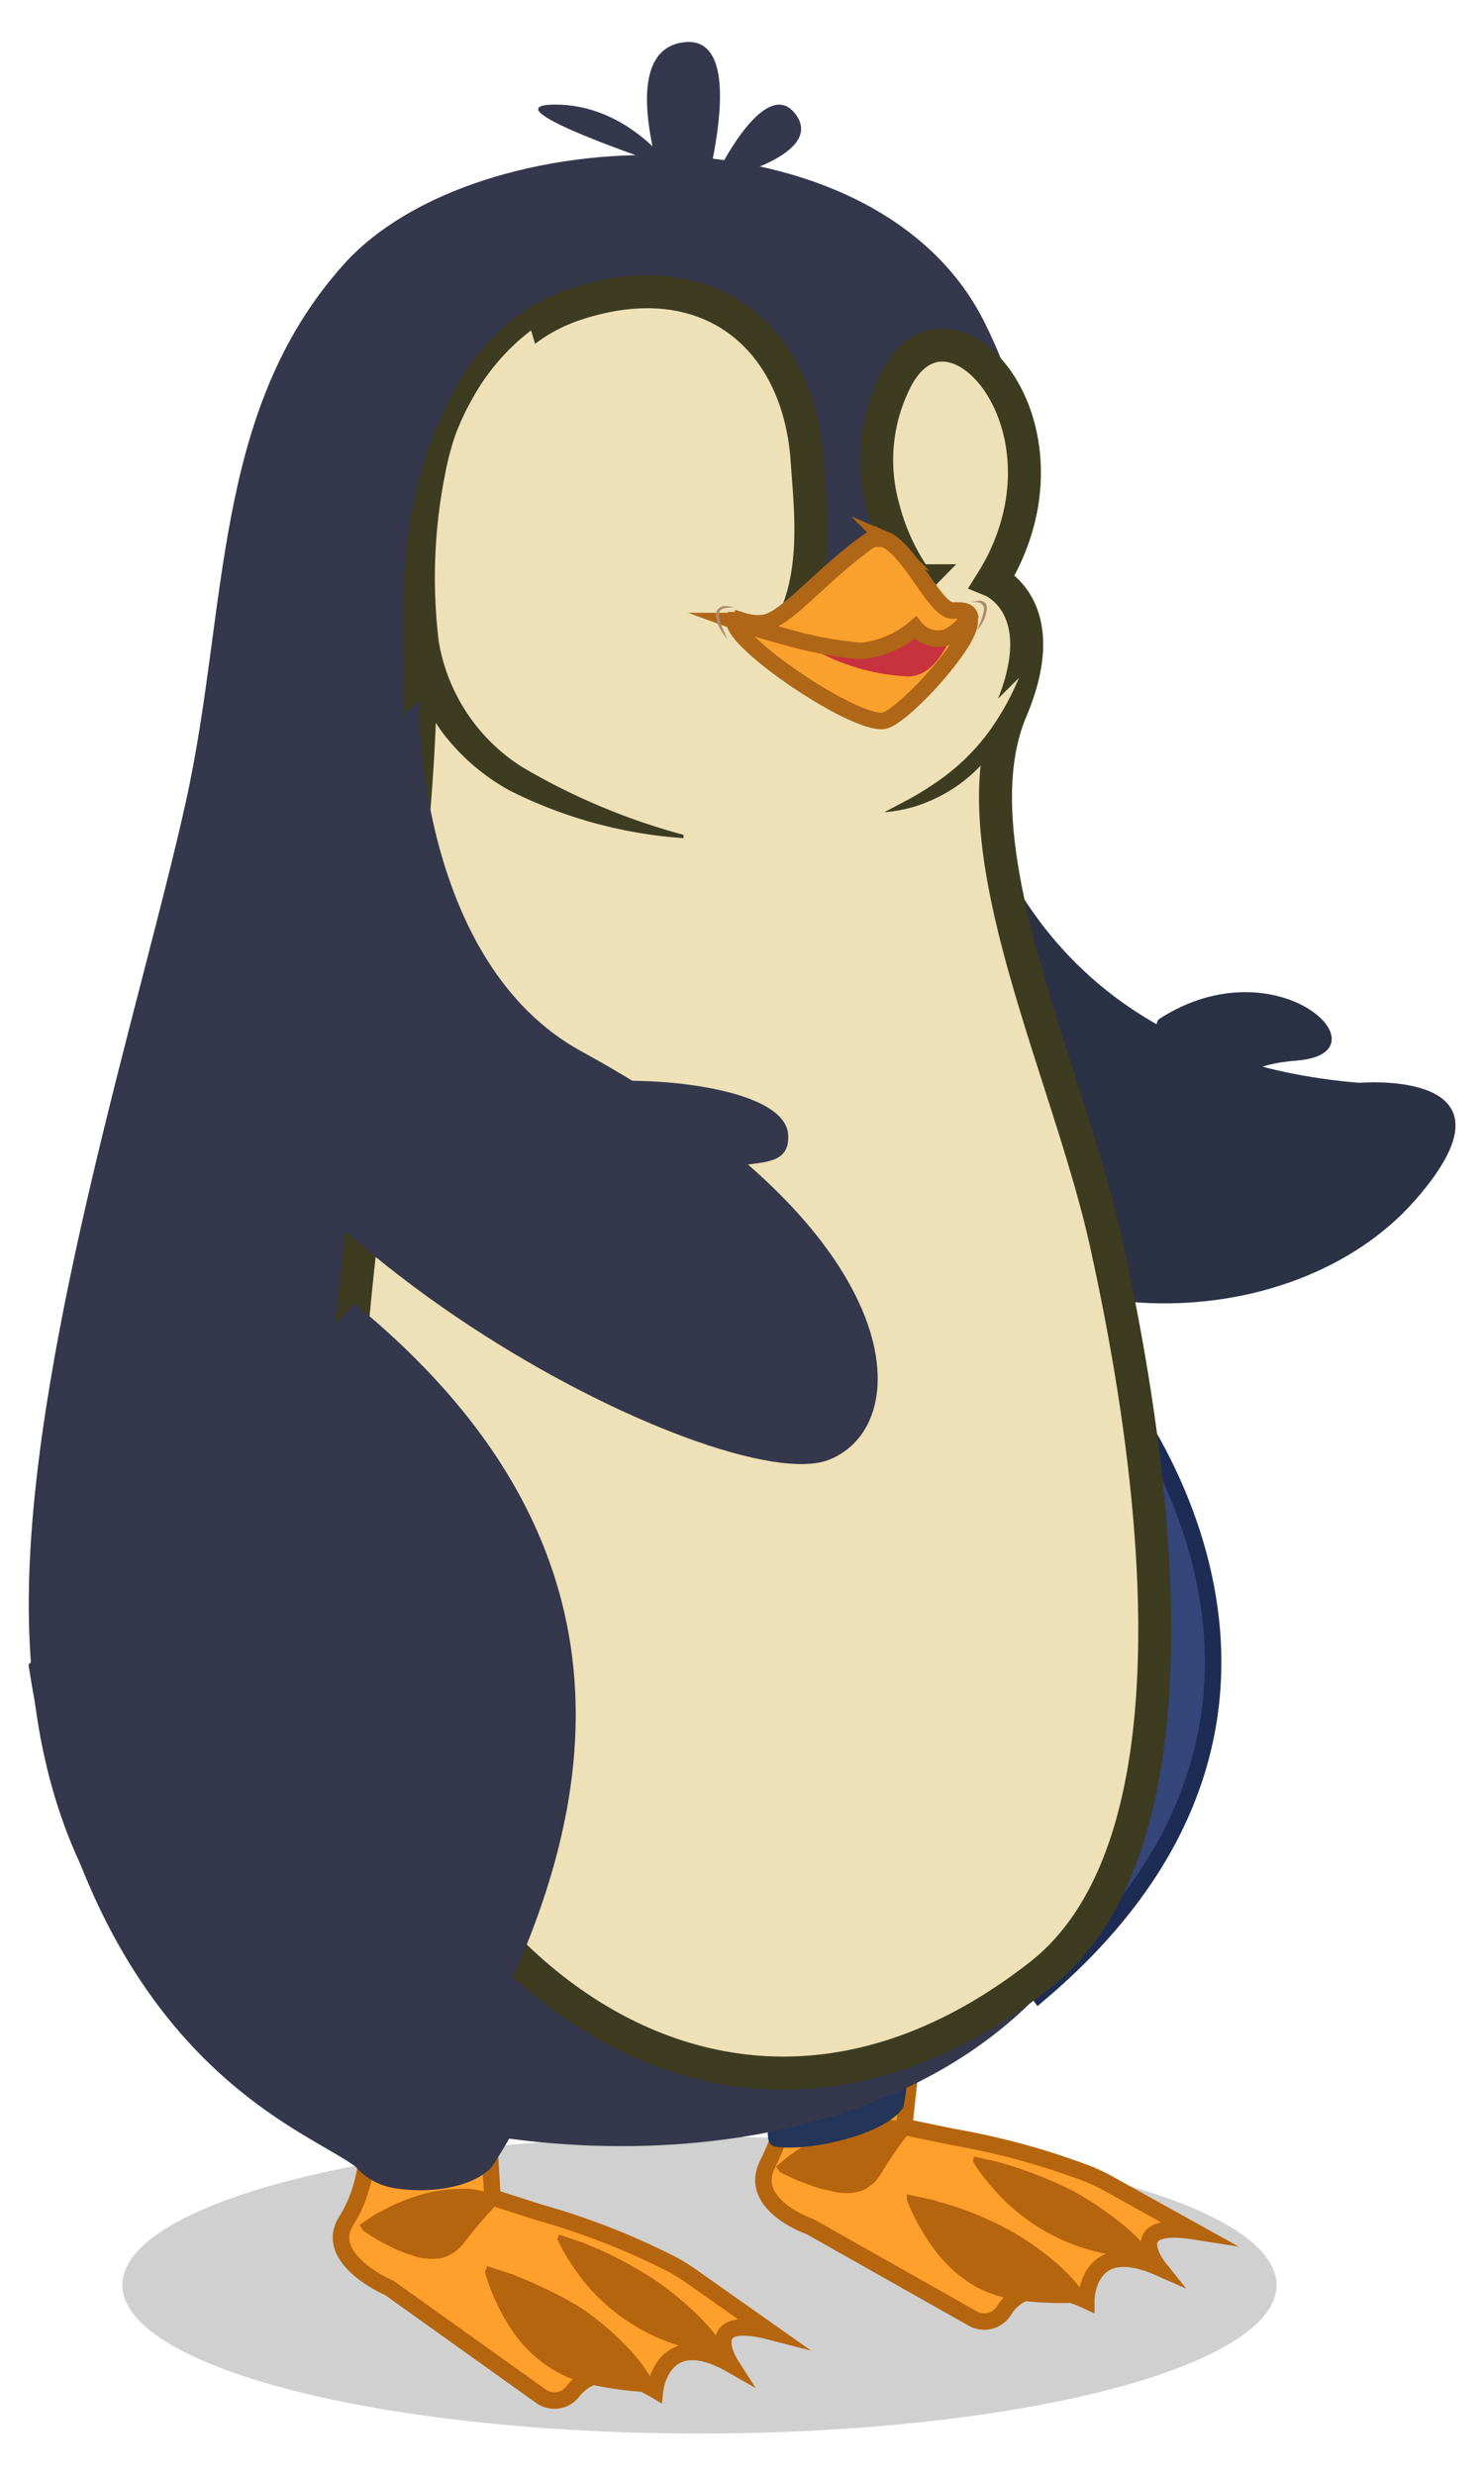 <svg id="Layer_1" data-name="Layer 1" xmlns="http://www.w3.org/2000/svg" viewBox="0 0 90 150"><defs><style>.cls-1{opacity:0.2;}.cls-2{fill:#161616;}.cls-3{fill:#ff9f2c;stroke:#b5650d;}.cls-10,.cls-3,.cls-6,.cls-9{stroke-miterlimit:10;}.cls-4{fill:#b5650d;}.cls-5{fill:#35374c;}.cls-6{fill:#35467a;stroke:#1d2c54;}.cls-7{fill:#233559;}.cls-8{fill:#2b3245;}.cls-13,.cls-9{fill:#eee1b7;}.cls-9{stroke:#3d3c21;stroke-width:2px;}.cls-10{fill:#faa02c;stroke:#af6617;}.cls-11{fill:#c7323e;}.cls-12{fill:#ad886f;}.cls-14{fill:#3d3c21;}</style></defs><g class="cls-1"><ellipse class="cls-2" cx="42.42" cy="138.5" rx="35" ry="9"/></g><path class="cls-3" d="M22,126.69s1.19,4.42-1,7.92c-1.47,2.32,2.62,4.07,2.62,4.07l9.19,6.56a1.4,1.4,0,0,0,1.92-.28c.72-.92,2.18-1.77,5-.1,0,0,.43-3.91,4.59-1.55,0,0-2-3.12,2.35-2l-4.68-3.3a12.19,12.19,0,0,0-1.24-.77,43.69,43.69,0,0,0-8-3.13l-2.88-.92-.3-4.82S24.67,122.28,22,126.69Z"/><path class="cls-4" d="M39.48,145a21.06,21.06,0,0,1-3.85-.52,7.34,7.34,0,0,1-2.5-1.12,8,8,0,0,1-2-2,11.1,11.1,0,0,1-.89-1.52,12.21,12.21,0,0,1-.83-2.11l.13-.38,1.54.5c.5.21,1,.4,1.49.64A20.83,20.83,0,0,1,35.41,140a17.12,17.12,0,0,1,2.48,2.1,10.78,10.78,0,0,1,1.94,2.64Z"/><path class="cls-4" d="M43.84,142.86a21.48,21.48,0,0,1-3.37-.93,12,12,0,0,1-4.67-3.19,11.13,11.13,0,0,1-1-1.3,10,10,0,0,1-1-1.72l.1-.28,1.51.51c.49.22,1,.41,1.46.64a24.55,24.55,0,0,1,2.79,1.56,20.14,20.14,0,0,1,2.48,2,10.57,10.57,0,0,1,2,2.53Z"/><path class="cls-4" d="M30.15,133.59a26,26,0,0,0-2,2.34,2.52,2.52,0,0,1-1.32.92A3.4,3.4,0,0,1,25,136.7a7.87,7.87,0,0,1-1.28-.51,12.36,12.36,0,0,1-1.71-1l-.2-.34.92-.62,1-.52a12.3,12.3,0,0,1,2.1-.77,9,9,0,0,1,2.25-.28,5,5,0,0,1,2.23.53Z"/><path class="cls-3" d="M47.3,126.53s1.08.94-.76,4.66c-1.22,2.46,2.59,3.77,2.59,3.77L59,140.53a1.41,1.41,0,0,0,1.88-.47c.61-1,2-2,5-.62,0,0,0-3.94,4.4-2,0,0-2.32-2.9,2.14-2.2l-5-2.78a13.29,13.29,0,0,0-1.31-.65,44.53,44.53,0,0,0-8.28-2.28l-3-.62.44-4S49.55,121.86,47.3,126.53Z"/><path class="cls-4" d="M65.64,139.55a21.31,21.31,0,0,1-3.88-.12,7.71,7.71,0,0,1-2.61-.85A8.36,8.36,0,0,1,57,136.77a11.64,11.64,0,0,1-1-1.42,12,12,0,0,1-1-2L55,133l1.58.34c.52.16,1,.29,1.55.47a21.91,21.91,0,0,1,3,1.31,17.53,17.53,0,0,1,2.69,1.84,10.81,10.81,0,0,1,2.2,2.42Z"/><path class="cls-4" d="M69.76,137a20.57,20.57,0,0,1-3.45-.57,12,12,0,0,1-5-2.69,11.79,11.79,0,0,1-1.15-1.18A10,10,0,0,1,59,131l.07-.29,1.56.35c.5.16,1,.3,1.52.49a25.17,25.17,0,0,1,2.94,1.25,20.59,20.59,0,0,1,2.67,1.77A10.64,10.64,0,0,1,70,136.84Z"/><path class="cls-4" d="M55.18,129.21a25.29,25.29,0,0,0-1.75,2.54,2.52,2.52,0,0,1-1.21,1.05,3.33,3.33,0,0,1-1.8,0,7.58,7.58,0,0,1-1.33-.37,13.17,13.17,0,0,1-1.79-.78l-.24-.32.85-.71.92-.62a13.39,13.39,0,0,1,2-1,9.22,9.22,0,0,1,2.21-.51,5,5,0,0,1,2.27.3Z"/><path class="cls-5" d="M41,13.57s-4.22-10.32.4-11,.74,11.33.74,11.33Z"/><path class="cls-5" d="M43.74,10.05s2.79-5.5,4.53-3.1S44,10.78,44,10.78Z"/><path class="cls-5" d="M40.73,10.16s-2.66-3.84-7.08-3.82S40.73,10.16,40.73,10.16Z"/><path class="cls-6" d="M67.23,83.42S84,103.14,63,120.87C63,120.87,49.44,102.94,67.23,83.42Z"/><path class="cls-7" d="M55.09,125.27c0-.73-1-2.84-.66-4.78C61.08,107.87,66.72,91,48,75.68c-12.37-10.12-17.91-7.74-21.07,22,3.66,23.94,18.36,27.18,19,29l.43.86c.57.65-.22,2.4.63,2.56,1.93.36,6.84-.72,7.81-2.41A21.76,21.76,0,0,0,55.09,125.27Z"/><path class="cls-8" d="M58.49,45.63c.36,1,2.87,18.27,23.95,20,0,0,10.54-.91,3.28,7.23S61.53,82,52.21,70,58.49,45.63,58.49,45.63Z"/><path class="cls-5" d="M57,40.52c1.1-.78,9.35-7.72,2.7-21S28.93,7.05,20.87,16s-7,20.9-9.61,32.65S2.1,81,1.76,96s5.53,26.34,19.69,31.39,37.49,4.09,45.79-12.53S65,66.51,61.36,56.56,55.31,41.74,57,40.52Z"/><path class="cls-9" d="M63.09,119.7c-20.35,15.92-40-3.11-41.87-21.77C19.7,82.62,23.54,66.15,25,50.24c.32-3.49.51-7,.51-10.36,0,0-1.26-17.85,9.33-21.42,8-2.69,13.6,1.89,14.11,9.46.17,2.5.59,5.85-.46,8.84,0,0,2.76,2.89,7.12-1.56a13.41,13.41,0,0,1-2.07-4.52A10.74,10.74,0,0,1,54.34,23c2.89-5.6,9.67,1,7.29,9v0a13.08,13.08,0,0,1-1.45,3.2S64,36.77,61.3,43.1c-3.39,8.12,3.46,21.77,5.76,32.14S74,111.14,63.09,119.7Z"/><path class="cls-10" d="M53.53,43.7c-1.91.12-9-4.7-9-6.06h0a.09.09,0,0,1,0-.05s.15,0,.38.07l.16,0a3,3,0,0,0,1.3.11c1.35-.25,3.46-2.93,6.26-4.92a1,1,0,0,1,.22-.12.39.39,0,0,1,.17-.06l.19,0a.32.32,0,0,1,.14,0,.41.41,0,0,1,.16,0l.16.05h0l.16.08a.75.75,0,0,1,.17.1c1.46,1,2.82,4.27,3.83,4.12H58c.24,0,.72,0,.81.33a2,2,0,0,1,0,.25.32.32,0,0,0,0,.07C58.86,39,54.6,43.63,53.53,43.7Z"/><path class="cls-11" d="M55.06,41a13.06,13.06,0,0,1-5.35-1.44c-.9-.37-4.77-1.88-4.77-1.88s6.34,1.79,7.27,1.81a5.73,5.73,0,0,0,3.3-1.41s1,.92,1.62.69a1.67,1.67,0,0,0,.59-.24C57.41,39.16,56.62,41,55.06,41Z"/><path class="cls-10" d="M58.12,38.19a3.67,3.67,0,0,1-.72.44,1.77,1.77,0,0,1-1.89-.58,6,6,0,0,1-3.3,1.41,24.2,24.2,0,0,1-4.66-.89c-1.55-.4-3-.93-3-.93h0s.16,0,.37,0l.16,0a3,3,0,0,0,1.3.11c1.35-.25,3.46-2.93,6.26-4.92a1,1,0,0,1,.22-.12.39.39,0,0,1,.17-.06l.19,0a.32.32,0,0,1,.14,0,.41.41,0,0,1,.16,0l.16.05h0l.16.08a.75.75,0,0,1,.17.1c1.46,1,2.82,4.27,3.83,4.12H58c.24,0,.72,0,.81.33A4,4,0,0,1,58.12,38.19Z"/><path class="cls-5" d="M25.45,42.41c-.12.92.07,16,9.82,21.32,19.92,10.87,20.45,22.61,15,24.75C43.91,91,11.94,74.72,9.86,57.1"/><path class="cls-12" d="M44.54,36.83a1.57,1.57,0,0,0-.69.06.41.41,0,0,0-.23.19.63.63,0,0,0,0,.31,2.41,2.41,0,0,0,.19.67l.3.67a3.2,3.2,0,0,1-.43-.61,1.88,1.88,0,0,1-.25-.71.74.74,0,0,1,.06-.41.56.56,0,0,1,.34-.25,1,1,0,0,1,.38,0A1.36,1.36,0,0,1,44.54,36.83Z"/><path class="cls-12" d="M58.92,36.52a1.58,1.58,0,0,1,.31-.09.79.79,0,0,1,.34,0l.16.1a.39.39,0,0,1,.1.16.72.72,0,0,1,0,.35,1.87,1.87,0,0,1-.21.63,2.75,2.75,0,0,1-.36.53l.24-.59a3,3,0,0,0,.16-.59.41.41,0,0,0-.18-.46.82.82,0,0,0-.28-.07A1.71,1.71,0,0,0,58.92,36.52Z"/><path class="cls-5" d="M1.73,100.9c3.67,23.94,16.59,28,19.84,30.43h0a3.92,3.92,0,0,0,2.26,1.28c1.93.35,4.74.09,6-1.27,0,0,1.75-2.67,1.73-3.26s-2.68-2.48-2.31-4.43C35.88,111,40.2,94.3,21.48,79"/><path class="cls-5" d="M34.3,66.2c.52-1.27,13.27-1,13.5,2.57s-6.48-.6-3.93,6.08S30.25,76.2,34.3,66.2Z"/><path class="cls-8" d="M70.32,61.75c-.91.59,1.42,6.87,4.23,6.07S73,64.74,78.67,64.28,77.47,57.14,70.32,61.75Z"/><path class="cls-13" d="M32.2,20S27,22.19,25.49,29.2c-1.84,8.38-2.65,19.61,15.92,21.5"/><path class="cls-14" d="M32.24,20A13.23,13.23,0,0,0,28.74,24a15.63,15.63,0,0,0-1.1,2.3A16.24,16.24,0,0,0,27,28.71a32,32,0,0,0-.39,10.18,11.18,11.18,0,0,0,5.09,7.62,39.36,39.36,0,0,0,9.75,4.09l0,.2a27.66,27.66,0,0,1-10.53-2.88,12.84,12.84,0,0,1-4.15-3.61,12,12,0,0,1-2.09-5.09,27.61,27.61,0,0,1,.94-10.89,13.37,13.37,0,0,1,6.59-8.47Z"/><path class="cls-13" d="M61.8,41.08a10.88,10.88,0,0,1-8.17,8.17"/><path class="cls-14" d="M61.8,41.08a7.11,7.11,0,0,1-.74,3,9.09,9.09,0,0,1-4.43,4.36,8.55,8.55,0,0,1-3,.79c.91-.49,1.81-.92,2.63-1.47A13.83,13.83,0,0,0,58.53,46a12.89,12.89,0,0,0,1.85-2.24A16.23,16.23,0,0,0,61.8,41.08Z"/></svg>